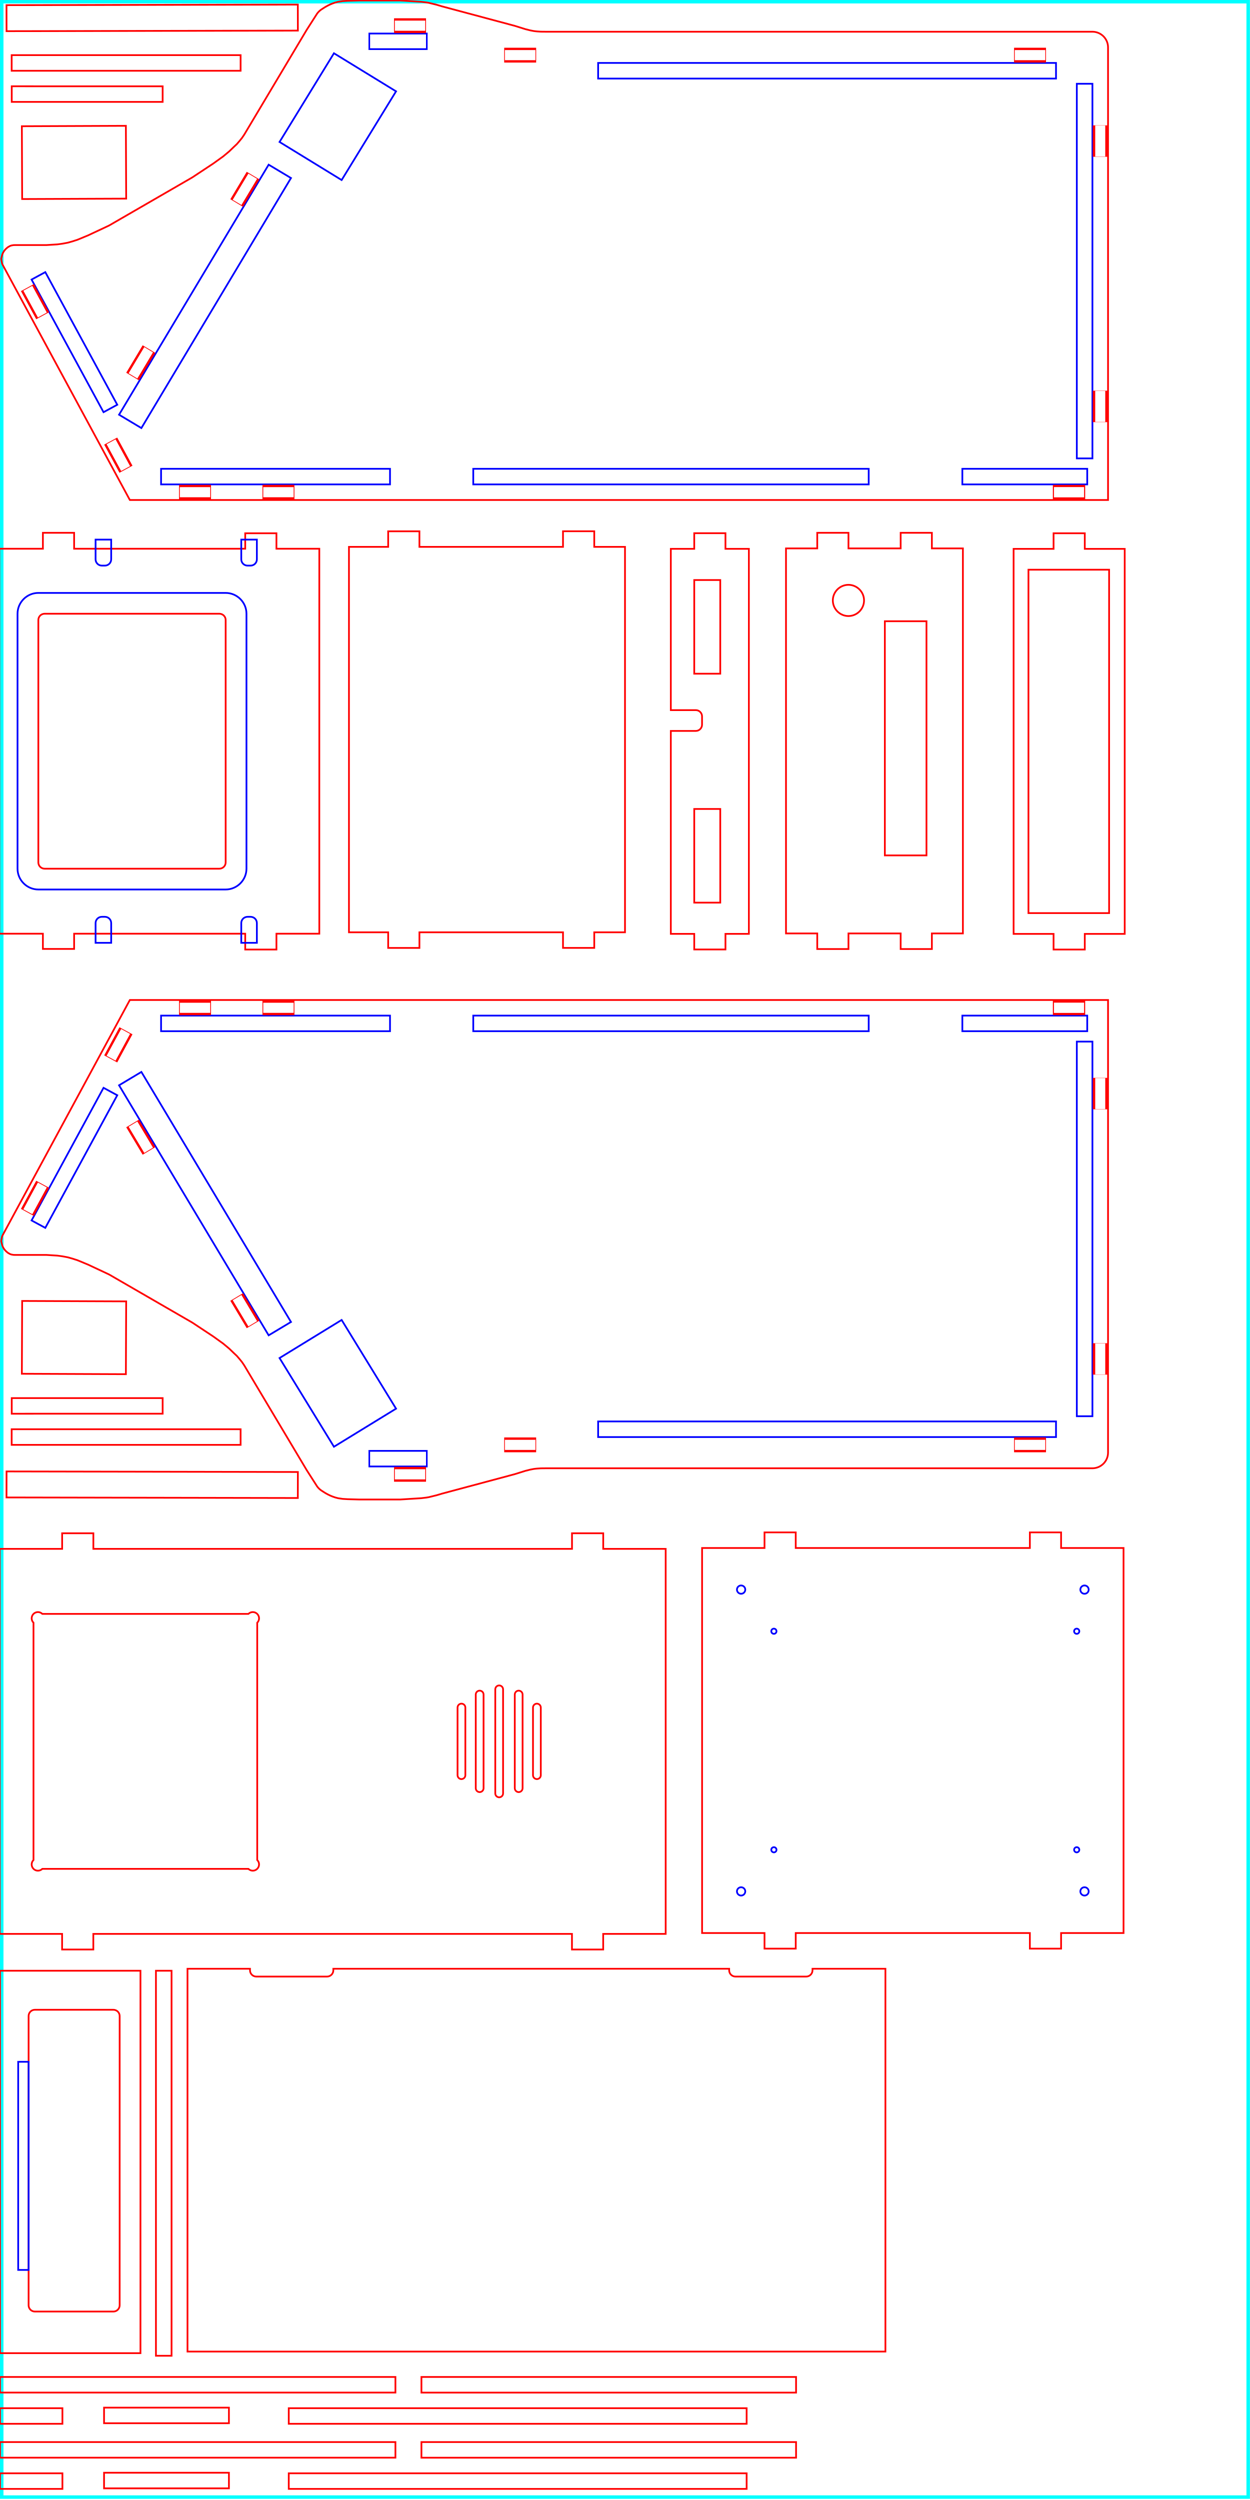 <?xml version="1.0" encoding="UTF-8" standalone="no"?>
<!DOCTYPE svg PUBLIC "-//W3C//DTD SVG 1.1//EN" "http://www.w3.org/Graphics/SVG/1.1/DTD/svg11.dtd">
<svg width="100%" height="100%" viewBox="0 0 3000 6000" version="1.1" xmlns="http://www.w3.org/2000/svg" xmlns:xlink="http://www.w3.org/1999/xlink" xml:space="preserve" xmlns:serif="http://www.serif.com/" style="fill-rule:evenodd;clip-rule:evenodd;">
    <g transform="matrix(3.125,0,0,3.125,0,0)">
        <g transform="matrix(1.209,0,0,0.988,-84.633,-39.538)">
            <path d="M864,40L864,1982.43L69.999,1982.43L69.999,40L864,40ZM861.794,42.698C861.794,42.698 118.005,42.698 72.204,42.698L72.204,1979.73L861.794,1979.73L861.794,42.698Z" style="fill:rgb(0,255,255);"/>
        </g>
        <g id="Blocking" transform="matrix(0.222,0,0,0.222,-12,964.429)">
            <g transform="matrix(1,1.2326e-32,-1.2326e-32,1,-194.119,4120.07)">
                <rect x="608.124" y="90" width="432" height="54" style="fill:none;fill-rule:nonzero;stroke:rgb(255,0,0);stroke-width:6px;"/>
            </g>
            <g transform="matrix(1,1.2326e-32,-1.2326e-32,1,336.876,2718)">
                <rect x="716.124" y="1494" width="1584" height="54" style="fill:none;fill-rule:nonzero;stroke:rgb(255,0,0);stroke-width:6px;"/>
            </g>
            <g transform="matrix(6.12323e-17,-1,1,6.12323e-17,1332,4748.12)">
                <rect x="590.124" y="180" width="54" height="1296" style="fill:none;fill-rule:nonzero;stroke:rgb(255,0,0);stroke-width:6px;"/>
            </g>
            <g transform="matrix(1,1.2326e-32,-1.2326e-32,1,-1310.12,4013.95)">
                <rect x="1364.12" y="90" width="1368" height="54" style="fill:none;fill-rule:nonzero;stroke:rgb(255,0,0);stroke-width:6px;"/>
            </g>
            <g transform="matrix(1,1.2326e-32,-1.2326e-32,1,-2823.08,2616.24)">
                <rect x="2877.08" y="1595.76" width="216" height="54" style="fill:none;fill-rule:nonzero;stroke:rgb(255,0,0);stroke-width:6px;"/>
            </g>
        </g>
        <g id="Blocking1" serif:id="Blocking" transform="matrix(0.222,0,0,0.222,-12,914.429)">
            <g transform="matrix(1,1.2326e-32,-1.2326e-32,1,-194.119,4120.07)">
                <rect x="608.124" y="90" width="432" height="54" style="fill:none;fill-rule:nonzero;stroke:rgb(255,0,0);stroke-width:6px;"/>
            </g>
            <g transform="matrix(1,1.2326e-32,-1.2326e-32,1,336.876,2718)">
                <rect x="716.124" y="1494" width="1584" height="54" style="fill:none;fill-rule:nonzero;stroke:rgb(255,0,0);stroke-width:6px;"/>
            </g>
            <g transform="matrix(6.12323e-17,-1,1,6.12323e-17,1332,4748.12)">
                <rect x="590.124" y="180" width="54" height="1296" style="fill:none;fill-rule:nonzero;stroke:rgb(255,0,0);stroke-width:6px;"/>
            </g>
            <g transform="matrix(1,1.2326e-32,-1.2326e-32,1,-1310.12,4013.95)">
                <rect x="1364.12" y="90" width="1368" height="54" style="fill:none;fill-rule:nonzero;stroke:rgb(255,0,0);stroke-width:6px;"/>
            </g>
            <g transform="matrix(1,1.2326e-32,-1.2326e-32,1,-2823.08,2616.24)">
                <rect x="2877.08" y="1595.76" width="216" height="54" style="fill:none;fill-rule:nonzero;stroke:rgb(255,0,0);stroke-width:6px;"/>
            </g>
        </g>
        <g id="Base" transform="matrix(1.36072e-17,-0.222,0.222,1.36072e-17,-259.666,2048.59)">
            <g transform="matrix(4.5,0,0,4.5,-1054.83,1213.5)">
                <path d="M799,781.99L799,601.99L787,601.99L787,577.99L799,577.99L799,530L1095,530L1095,577.99L1107,577.99L1107,601.99L1095,601.99L1095,781.99L1107,781.99L1107,805.99L1095,805.99L1095,854L799,854L799,805.99L787,805.99L787,781.99L799,781.99Z" style="fill:none;stroke:rgb(255,0,0);stroke-width:1.33px;"/>
            </g>
            <path d="M2684.67,4907.1C2676.77,4907.1 2670.27,4913.6 2670.27,4921.5C2670.27,4929.4 2676.77,4935.9 2684.67,4935.9C2692.57,4935.9 2699.07,4929.4 2699.07,4921.5C2699.07,4913.6 2692.57,4907.1 2684.67,4907.1Z" style="fill:none;fill-rule:nonzero;stroke:rgb(0,0,255);stroke-width:6px;"/>
            <path d="M3728.67,4907.1C3720.77,4907.1 3714.27,4913.6 3714.27,4921.5C3714.27,4929.4 3720.77,4935.9 3728.67,4935.9C3736.57,4935.9 3743.07,4929.4 3743.07,4921.5C3743.07,4913.6 3736.57,4907.1 3728.67,4907.1Z" style="fill:none;fill-rule:nonzero;stroke:rgb(0,0,255);stroke-width:6px;"/>
            <path d="M2684.67,3719.1C2676.77,3719.1 2670.27,3725.6 2670.27,3733.5C2670.27,3741.4 2676.77,3747.9 2684.67,3747.9C2692.57,3747.9 2699.07,3741.4 2699.07,3733.5C2699.07,3725.6 2692.57,3719.1 2684.67,3719.1Z" style="fill:none;fill-rule:nonzero;stroke:rgb(0,0,255);stroke-width:6px;"/>
            <path d="M3728.67,3719.1C3720.77,3719.1 3714.27,3725.6 3714.27,3733.5C3714.27,3741.4 3720.77,3747.9 3728.67,3747.9C3736.57,3747.9 3743.07,3741.4 3743.07,3733.5C3743.07,3725.6 3736.57,3719.1 3728.67,3719.1Z" style="fill:none;fill-rule:nonzero;stroke:rgb(0,0,255);stroke-width:6px;"/>
            <path d="M2828.67,4885.5C2823.73,4885.5 2819.67,4889.56 2819.67,4894.5C2819.67,4899.43 2823.73,4903.5 2828.67,4903.5C2833.61,4903.5 2837.67,4899.43 2837.67,4894.5C2837.67,4889.56 2833.61,4885.5 2828.67,4885.5Z" style="fill:none;fill-rule:nonzero;stroke:rgb(0,0,255);stroke-width:6px;"/>
            <path d="M3584.67,4885.5C3579.73,4885.5 3575.67,4889.56 3575.67,4894.5C3575.67,4899.43 3579.73,4903.5 3584.67,4903.5C3589.61,4903.5 3593.67,4899.43 3593.67,4894.5C3593.67,4889.56 3589.61,4885.5 3584.67,4885.5Z" style="fill:none;fill-rule:nonzero;stroke:rgb(0,0,255);stroke-width:6px;"/>
            <path d="M2828.67,3837.9C2823.73,3837.9 2819.67,3841.96 2819.67,3846.9C2819.67,3851.83 2823.73,3855.9 2828.67,3855.9C2833.61,3855.9 2837.67,3851.83 2837.67,3846.9C2837.67,3841.96 2833.61,3837.9 2828.67,3837.9Z" style="fill:none;fill-rule:nonzero;stroke:rgb(0,0,255);stroke-width:6px;"/>
            <path d="M3584.67,3837.9C3579.73,3837.9 3575.67,3841.96 3575.67,3846.9C3575.67,3851.83 3579.73,3855.9 3584.67,3855.9C3589.61,3855.9 3593.67,3851.83 3593.67,3846.9C3593.67,3841.96 3589.61,3837.9 3584.67,3837.9Z" style="fill:none;fill-rule:nonzero;stroke:rgb(0,0,255);stroke-width:6px;"/>
        </g>
        <g transform="matrix(6.12323e-17,-1,1,6.12323e-17,-60,3398.88)">
            <g id="BackDoor">
                <path d="M1886.88,204L1886.88,252L1885.67,252C1883.04,252 1880.88,254.167 1880.88,256.8L1880.88,311.2C1880.88,313.833 1883.04,316 1885.67,316L1886.88,316L1886.88,620L1885.67,620C1883.04,620 1880.88,622.167 1880.88,624.8L1880.88,679.2C1880.88,681.833 1883.04,684 1885.67,684L1886.88,684L1886.88,740L1592.88,740L1592.88,204L1886.88,204Z" style="fill:none;fill-rule:nonzero;stroke:rgb(255,0,0);stroke-width:1.33px;"/>
            </g>
        </g>
        <g transform="matrix(1.36072e-17,-0.222,0.222,1.36072e-17,-110.548,3043.81)">
            <g id="Spacer">
                <rect x="5561.15" y="1037.46" width="1332" height="54" style="fill:none;fill-rule:nonzero;stroke:rgb(255,0,0);stroke-width:6px;"/>
            </g>
        </g>
        <g id="ControlPanelFrame" transform="matrix(1.36072e-17,-0.222,0.222,1.36072e-17,-16.045,3043)">
            <rect x="5566.5" y="72.204" width="1323" height="486" style="fill:none;fill-rule:nonzero;stroke:rgb(255,0,0);stroke-width:6px;"/>
            <path d="M5732.1,486.204L6732.9,486.204C6744.75,486.204 6754.5,476.453 6754.5,464.604L6754.5,192.804C6754.5,180.955 6744.75,171.204 6732.9,171.204L5732.1,171.204C5720.25,171.204 5710.5,180.955 5710.5,192.804L5710.5,464.604C5710.5,476.453 5720.25,486.204 5732.1,486.204Z" style="fill:none;fill-rule:nonzero;stroke:rgb(255,0,0);stroke-width:6px;"/>
            <rect x="5854.5" y="135.204" width="720" height="36" style="fill:none;fill-rule:nonzero;stroke:rgb(0,0,255);stroke-width:6px;"/>
        </g>
        <g id="Front" transform="matrix(1.36072e-17,-0.222,0.222,1.36072e-17,-250.323,2710.64)">
            <g transform="matrix(4.5,0,0,4.5,3437.15,-258.535)">
                <path d="M758.826,379.8L758.826,747.768L770.826,747.768L770.826,771.768L758.826,771.768L758.826,819.775L462.826,819.775L462.826,771.736L450.826,771.736L450.826,747.736L462.826,747.736L462.826,379.768L450.826,379.768L450.826,355.768L462.826,355.768L462.826,307.775L758.826,307.775L758.826,355.8L770.826,355.8L770.826,379.8L758.826,379.8Z" style="fill:none;stroke:rgb(255,0,0);stroke-width:1.33px;"/>
            </g>
            <g id="Speaker">
                <path d="M6302.87,2710.45C6310.28,2710.45 6316.37,2716.55 6316.37,2723.95C6316.37,2731.36 6310.28,2737.45 6302.87,2737.45L6068.87,2737.45C6061.46,2737.45 6055.37,2731.36 6055.37,2723.95C6055.37,2716.55 6061.46,2710.45 6068.87,2710.45L6302.87,2710.45Z" style="fill:none;fill-rule:nonzero;stroke:rgb(255,0,0);stroke-width:6px;"/>
                <path d="M6347.87,2773.45C6355.28,2773.45 6361.37,2779.55 6361.37,2786.95C6361.37,2794.36 6355.28,2800.45 6347.87,2800.45L6023.87,2800.45C6016.46,2800.45 6010.37,2794.36 6010.37,2786.95C6010.37,2779.55 6016.46,2773.45 6023.87,2773.45L6347.87,2773.45Z" style="fill:none;fill-rule:nonzero;stroke:rgb(255,0,0);stroke-width:6px;"/>
                <path d="M6365.87,2840.95C6373.28,2840.95 6379.37,2847.05 6379.37,2854.45C6379.37,2861.86 6373.28,2867.95 6365.87,2867.95L6005.87,2867.95C5998.46,2867.95 5992.37,2861.86 5992.37,2854.45C5992.37,2847.05 5998.46,2840.95 6005.87,2840.95L6365.87,2840.95Z" style="fill:none;fill-rule:nonzero;stroke:rgb(255,0,0);stroke-width:6px;"/>
                <path d="M6347.87,2908.45C6355.28,2908.45 6361.37,2914.55 6361.37,2921.95C6361.37,2929.36 6355.28,2935.45 6347.87,2935.45L6023.87,2935.45C6016.46,2935.45 6010.37,2929.36 6010.37,2921.95C6010.37,2914.55 6016.46,2908.45 6023.87,2908.45L6347.87,2908.45Z" style="fill:none;fill-rule:nonzero;stroke:rgb(255,0,0);stroke-width:6px;"/>
                <path d="M6302.87,2971.45C6310.28,2971.45 6316.37,2977.55 6316.37,2984.95C6316.37,2992.36 6310.28,2998.45 6302.87,2998.45L6068.87,2998.45C6061.46,2998.45 6055.37,2992.36 6055.37,2984.95C6055.37,2977.55 6061.46,2971.45 6068.87,2971.45L6302.87,2971.45Z" style="fill:none;fill-rule:nonzero;stroke:rgb(255,0,0);stroke-width:6px;"/>
            </g>
            <path d="M5775.46,2017.45L6596.28,2017.45C6600.34,2021.51 6605.84,2023.79 6611.57,2023.79C6623.44,2023.79 6633.2,2014.02 6633.2,2002.16C6633.2,1996.42 6630.92,1990.92 6626.87,1986.87L6626.87,1274.04C6630.92,1269.99 6633.2,1264.48 6633.2,1258.75C6633.2,1246.88 6623.44,1237.12 6611.57,1237.12C6605.84,1237.12 6600.34,1239.4 6596.28,1243.45L5775.46,1243.45C5771.4,1239.4 5765.9,1237.12 5760.16,1237.12C5748.3,1237.12 5738.53,1246.88 5738.53,1258.75C5738.53,1264.48 5740.81,1269.99 5744.87,1274.04L5744.87,1986.87C5740.81,1990.92 5738.53,1996.42 5738.53,2002.16C5738.53,2014.02 5748.3,2023.79 5760.16,2023.79C5765.9,2023.79 5771.4,2021.51 5775.46,2017.45Z" style="fill:none;fill-rule:nonzero;stroke:rgb(255,0,0);stroke-width:6px;"/>
        </g>
        <g id="Marquee" transform="matrix(1.36072e-17,-0.222,0.222,1.36072e-17,642.361,1955.76)">
            <g transform="matrix(4.5,0,0,4.5,3493.54,-250.995)">
                <path d="M463.413,222.72L463.413,192L759.413,192L759.413,222.72L771.413,222.72L771.413,246.72L759.413,246.72L759.413,277.416L463.413,277.416L463.413,246.72L451.413,246.72L451.413,222.72L463.413,222.72Z" style="fill:none;stroke:rgb(255,0,0);stroke-width:1.33px;"/>
            </g>
            <rect x="5650.9" y="664.377" width="1188" height="279" style="fill:none;fill-rule:nonzero;stroke:rgb(255,0,0);stroke-width:6px;"/>
        </g>
        <g id="TopBack" transform="matrix(1.36072e-17,-0.222,0.222,1.36072e-17,249.928,1588.41)">
            <g transform="matrix(4.5,0,0,4.5,-3260.11,1539.32)">
                <path d="M1596.88,36.024L1596.88,12L1892.88,12L1892.88,36.024L1904.88,36.024L1904.88,60.024L1892.88,60.024L1892.88,100.152L1904.88,100.152L1904.88,124.152L1892.88,124.152L1892.88,148L1596.88,148L1596.88,124.152L1584.88,124.152L1584.88,100.152L1596.88,100.152L1596.88,60.024L1584.88,60.024L1584.88,36.024L1596.88,36.024Z" style="fill:none;stroke:rgb(255,0,0);stroke-width:1.33px;"/>
            </g>
            <path d="M5077.83,1755.32C5048.21,1755.32 5023.83,1779.7 5023.83,1809.32C5023.83,1838.95 5048.21,1863.32 5077.83,1863.32C5107.45,1863.32 5131.83,1838.95 5131.83,1809.32C5131.83,1779.7 5107.45,1755.32 5077.83,1755.32Z" style="fill:none;fill-rule:nonzero;stroke:rgb(255,0,0);stroke-width:6px;"/>
            <rect x="4195.83" y="1935.32" width="810" height="144" style="fill:none;fill-rule:nonzero;stroke:rgb(255,0,0);stroke-width:6px;"/>
        </g>
        <g id="BottomBack" transform="matrix(1.36072e-17,-0.222,0.222,1.36072e-17,-288.773,1913.55)">
            <g transform="matrix(4.5,0,0,4.5,-1780.17,147.478)">
                <path d="M1889.14,814L1889.14,832L1593.14,832L1593.14,814L1581.14,814L1581.14,790L1593.14,790L1593.14,772L1749.14,772L1749.14,791.2C1749.14,793.833 1751.31,796 1753.94,796L1760.34,796C1762.97,796 1765.14,793.833 1765.14,791.2L1765.14,772L1889.14,772L1889.14,790L1901.14,790L1901.14,814L1889.14,814Z" style="fill:none;stroke:rgb(255,0,0);stroke-width:1.33px;"/>
            </g>
            <rect x="5496.95" y="3702.48" width="324" height="90" style="fill:none;fill-rule:nonzero;stroke:rgb(255,0,0);stroke-width:6px;"/>
            <rect x="6288.95" y="3702.48" width="324" height="90" style="fill:none;fill-rule:nonzero;stroke:rgb(255,0,0);stroke-width:6px;"/>
        </g>
        <g transform="matrix(6.12323e-17,-1,1,6.12323e-17,256,1515)">
            <g id="Top">
                <path d="M799,42.119L799,12L1095,12L1095,42.119L1106.97,42.119L1106.97,66.119L1095,66.119L1095,176.384L1107,176.384L1107,200.384L1095,200.384L1095,224L799,224L799,200.384L787.018,200.384L787.018,176.384L799,176.384L799,66.119L786.987,66.119L786.987,42.119L799,42.119Z" style="fill:none;stroke:rgb(255,0,0);stroke-width:1.33px;"/>
            </g>
        </g>
        <g id="MonitorFrame" transform="matrix(1.36072e-17,-0.222,0.222,1.36072e-17,-522.721,1594.26)">
            <g transform="matrix(4.5,0,0,4.5,355.674,1272.24)">
                <path d="M799.016,429.042L799.016,297.504L787.309,297.504L787.309,273.504L799.016,273.504L799.016,240L1094.98,240L1094.98,273.504L1107.22,273.504L1107.22,297.504L1094.98,297.504L1094.98,429.042L1106.86,429.042L1106.86,453.042L1094.98,453.042L1094.98,486L799.016,486L799.016,453.042L786.854,453.042L786.854,429.042L799.016,429.042Z" style="fill:none;stroke:rgb(255,0,0);stroke-width:1.33px;"/>
            </g>
            <path d="M3919.67,3243.24L3988.07,3243.24C3999.92,3243.24 4009.67,3233.49 4009.67,3221.64L4009.67,3210.84C4009.67,3198.99 3999.92,3189.24 3988.07,3189.24L3919.67,3189.24L3919.67,3243.24Z" style="fill:none;fill-rule:nonzero;stroke:rgb(0,0,255);stroke-width:6px;"/>
            <path d="M3919.67,2739.24L3988.07,2739.24C3999.92,2739.24 4009.67,2729.49 4009.67,2717.64L4009.67,2706.84C4009.67,2694.99 3999.92,2685.24 3988.07,2685.24L3919.67,2685.24L3919.67,2739.24Z" style="fill:none;fill-rule:nonzero;stroke:rgb(0,0,255);stroke-width:6px;"/>
            <path d="M5314.67,2685.24L5246.27,2685.24C5234.42,2685.24 5224.67,2694.99 5224.67,2706.84L5224.67,2717.64C5224.67,2729.49 5234.42,2739.24 5246.27,2739.24L5314.67,2739.24L5314.67,2685.24Z" style="fill:none;fill-rule:nonzero;stroke:rgb(0,0,255);stroke-width:6px;"/>
            <path d="M5314.67,3189.24L5246.27,3189.24C5234.42,3189.24 5224.67,3198.99 5224.67,3210.84L5224.67,3221.64C5224.67,3233.49 5234.42,3243.24 5246.27,3243.24L5314.67,3243.24L5314.67,3189.24Z" style="fill:none;fill-rule:nonzero;stroke:rgb(0,0,255);stroke-width:6px;"/>
            <path d="M4197.77,3135.24L5036.57,3135.24C5048.42,3135.24 5058.17,3125.49 5058.17,3113.64L5058.17,2508.84C5058.17,2496.99 5048.42,2487.24 5036.57,2487.24L4197.77,2487.24C4185.92,2487.24 4176.17,2496.99 4176.17,2508.84L4176.17,3113.64C4176.17,3125.49 4185.92,3135.24 4197.77,3135.24Z" style="fill:none;fill-rule:nonzero;stroke:rgb(255,0,0);stroke-width:6px;"/>
            <path d="M4176.17,2415.24C4136.68,2415.24 4104.17,2447.75 4104.17,2487.24L4104.17,3135.24C4104.17,3174.74 4136.68,3207.24 4176.17,3207.24L5058.17,3207.24C5097.67,3207.24 5130.17,3174.74 5130.17,3135.24L5130.17,2487.24C5130.17,2447.75 5097.67,2415.24 5058.17,2415.24L4176.17,2415.24Z" style="fill:none;fill-rule:nonzero;stroke:rgb(0,0,255);stroke-width:6px;"/>
        </g>
        <g id="Left" transform="matrix(-0.222,-2.72144e-17,2.72144e-17,-0.222,969.994,392)">
            <path id="SideProfile" d="M3920.12,36L536.124,36L536.124,1602C536.124,1631.62 560.501,1656 590.124,1656L2480.12,1656L2498.29,1656.19L2511.57,1657.07L2519.88,1657.98L2523.12,1658.43L2527.23,1659.16L2535.23,1660.76L2552.12,1665L2588.12,1676.25L2840.12,1743.75L2859.13,1749.39L2877.68,1753.94L2885.27,1755.84L2894.73,1757.47L2903.43,1758.49L2912.12,1759.5L2984.12,1764L3128.12,1764L3166.3,1762.96L3183.93,1761.91L3200.12,1759.5L3209.22,1757.09L3218.52,1753.94L3227.51,1750.22L3236.12,1746L3244.78,1741.14L3253.98,1735.27L3258.86,1732.04L3263.52,1728.4L3268.42,1723.51L3272.12,1719L3308.12,1662.75L3510.85,1322.76L3517.49,1311.63L3524.12,1300.5L3532.01,1288.79L3540.57,1278.21L3550.14,1267.13L3560.12,1257.75L3576.43,1242.06L3597.16,1224.74L3631.44,1200.09L3704.12,1152L3992.12,985.5L4064.12,951.75L4100.24,936.755L4117.61,931.058L4135.13,926.114L4153.62,922.675L4172.12,920.25L4208.12,918L4316.12,918L4322.93,917.779L4329.29,916.662L4334.27,915.028L4338.71,912.571L4342.42,910.439L4348.09,905.572L4352.14,901.359L4356.35,895.856L4360.3,888.376L4362.18,882.634L4363.74,876.081L4364.97,871.085L4364.54,866.249L4363.03,858.095L4362.07,853.782L4360.43,850.183L3920.12,36Z" style="fill:none;fill-rule:nonzero;stroke:rgb(255,0,0);stroke-width:6px;"/>
            <g transform="matrix(0.526,0.85,-0.85,0.526,3580.45,-2244.79)">
                <path d="M3012.74,1449.78L3200.95,1142.9L3415.77,1274.64L3227.56,1581.53L3012.74,1449.78Z" style="fill:none;fill-rule:nonzero;stroke:rgb(255,0,0);stroke-width:6px;"/>
            </g>
            <g transform="matrix(0.515,0.857,-0.857,0.515,2592.51,-1814.13)">
                <path d="M3880.24,284.879L3957.47,331.088L3439.93,1196.08L3362.7,1149.87L3880.24,284.879Z" style="fill:none;fill-rule:nonzero;stroke:rgb(255,0,0);stroke-width:6px;"/>
            </g>
            <g transform="matrix(-1,1.22465e-16,-1.22465e-16,-1,7349.1,1665)">
                <rect x="3020.12" y="90" width="792" height="54" style="fill:none;fill-rule:nonzero;stroke:rgb(255,0,0);stroke-width:6px;"/>
            </g>
            <g transform="matrix(-0.477,0.879,-0.879,-0.477,6540.75,-1896.46)">
                <path d="M3963.72,365.561L4011.18,339.81L4260.1,798.639L4212.64,824.389L3963.72,365.561Z" style="fill:none;fill-rule:nonzero;stroke:rgb(255,0,0);stroke-width:6px;"/>
            </g>
            <g id="Blocking2" serif:id="Blocking">
                <g transform="matrix(1,0,0,1,-13.5,0)">
                    <path d="M3012.74,1449.78L3200.95,1142.9L3415.77,1274.64L3227.56,1581.53L3012.74,1449.78Z" style="fill:none;fill-rule:nonzero;stroke:rgb(0,0,255);stroke-width:6px;"/>
                </g>
                <path d="M3880.24,284.879L3957.47,331.088L3439.93,1196.08L3362.7,1149.87L3880.24,284.879Z" style="fill:none;fill-rule:nonzero;stroke:rgb(0,0,255);stroke-width:6px;"/>
                <rect x="590.124" y="180" width="54" height="1296" style="fill:none;fill-rule:nonzero;stroke:rgb(0,0,255);stroke-width:6px;"/>
                <rect x="608.124" y="90" width="432" height="54" style="fill:none;fill-rule:nonzero;stroke:rgb(0,0,255);stroke-width:6px;"/>
                <rect x="1364.12" y="90" width="1368" height="54" style="fill:none;fill-rule:nonzero;stroke:rgb(0,0,255);stroke-width:6px;"/>
                <rect x="3020.12" y="90" width="792" height="54" style="fill:none;fill-rule:nonzero;stroke:rgb(0,0,255);stroke-width:6px;"/>
                <path d="M3963.72,365.561L4011.18,339.81L4260.1,798.639L4212.64,824.389L3963.72,365.561Z" style="fill:none;fill-rule:nonzero;stroke:rgb(0,0,255);stroke-width:6px;"/>
                <g transform="matrix(0.921,1.2326e-32,0,1,243.031,5.68434e-14)">
                    <rect x="2877.08" y="1595.76" width="216" height="54" style="fill:none;fill-rule:nonzero;stroke:rgb(0,0,255);stroke-width:6px;"/>
                </g>
                <rect x="716.124" y="1494" width="1584" height="54" style="fill:none;fill-rule:nonzero;stroke:rgb(0,0,255);stroke-width:6px;"/>
            </g>
            <g id="Holes">
                <g id="BaseProfile" transform="matrix(3.6,0,-3.00182e-32,0.329,-2223.28,1050.1)">
                    <rect x="768" y="528" width="12" height="328" style="fill:none;stroke:rgb(255,0,0);stroke-width:2.35px;stroke-linecap:round;stroke-miterlimit:1.5;"/>
                </g>
                <g id="BaseProfile1" serif:id="BaseProfile" transform="matrix(3.6,0,-3.00182e-32,0.329,-2223.28,132.102)">
                    <rect x="768" y="528" width="12" height="328" style="fill:none;stroke:rgb(255,0,0);stroke-width:2.35px;stroke-linecap:round;stroke-miterlimit:1.5;"/>
                </g>
                <g id="FrontProfile" transform="matrix(5.51091e-17,0.9,-0.265,1.62086e-17,961.803,1380.6)">
                    <rect x="192" y="384" width="48" height="408" style="fill:none;stroke:rgb(255,0,0);stroke-width:9.04px;stroke-linecap:round;stroke-miterlimit:1.5;"/>
                </g>
                <g id="FrontProfile1" serif:id="FrontProfile" transform="matrix(5.51091e-17,0.9,-0.265,1.62086e-17,2725.66,1380.6)">
                    <rect x="192" y="384" width="48" height="408" style="fill:none;stroke:rgb(255,0,0);stroke-width:9.04px;stroke-linecap:round;stroke-miterlimit:1.5;"/>
                </g>
                <g id="BottomBackProfile" transform="matrix(2.20436e-16,3.6,-1.8,1.10218e-16,2114.72,-5553)">
                    <rect x="1554" y="772" width="12" height="60" style="fill:none;stroke:rgb(255,0,0);stroke-width:2.11px;stroke-linecap:round;stroke-miterlimit:1.5;"/>
                </g>
                <g id="TopBackProfile" transform="matrix(1.10218e-16,1.8,-0.593,3.63357e-17,3602.35,-174.6)">
                    <rect x="120" y="240" width="24" height="182" style="fill:none;stroke:rgb(255,0,0);stroke-width:4.48px;stroke-linecap:round;stroke-miterlimit:1.5;"/>
                </g>
                <g id="TopBackProfile1" serif:id="TopBackProfile" transform="matrix(1.10218e-16,1.8,-0.593,3.63357e-17,3890.93,-174.6)">
                    <rect x="120" y="240" width="24" height="182" style="fill:none;stroke:rgb(255,0,0);stroke-width:4.48px;stroke-linecap:round;stroke-miterlimit:1.5;"/>
                </g>
                <g id="MarqueeProfile" transform="matrix(1.10218e-16,1.8,-0.593,3.63357e-17,3147.13,1439.31)">
                    <rect x="120" y="240" width="24" height="182" style="fill:none;stroke:rgb(255,0,0);stroke-width:4.48px;stroke-linecap:round;stroke-miterlimit:1.5;"/>
                </g>
                <g id="MonitorFrameProfile" transform="matrix(1.545,0.924,-0.289,0.483,3026.11,719.739)">
                    <rect x="336" y="48" width="24" height="192" style="fill:none;stroke:rgb(255,0,0);stroke-width:4.5px;stroke-linecap:round;stroke-miterlimit:1.5;"/>
                </g>
                <g id="MonitorFrameProfile1" serif:id="MonitorFrameProfile" transform="matrix(1.545,0.924,-0.289,0.483,3386.18,119.538)">
                    <rect x="336" y="48" width="24" height="192" style="fill:none;stroke:rgb(255,0,0);stroke-width:4.5px;stroke-linecap:round;stroke-miterlimit:1.5;"/>
                </g>
                <g id="TopProfile" transform="matrix(-1.582,0.858,-0.283,-0.522,4262.46,250.663)">
                    <rect x="120" y="240" width="24" height="182" style="fill:none;stroke:rgb(255,0,0);stroke-width:4.48px;stroke-linecap:round;stroke-miterlimit:1.5;"/>
                </g>
                <g id="TopProfile1" serif:id="TopProfile" transform="matrix(-1.582,0.858,-0.283,-0.522,4550.46,781.796)">
                    <rect x="120" y="240" width="24" height="182" style="fill:none;stroke:rgb(255,0,0);stroke-width:4.48px;stroke-linecap:round;stroke-miterlimit:1.5;"/>
                </g>
            </g>
        </g>
        <g id="Right" transform="matrix(-0.222,2.72144e-17,2.72144e-17,0.222,969.994,760)">
            <path id="SideProfile1" serif:id="SideProfile" d="M3920.12,36L536.124,36L536.124,1602C536.124,1631.62 560.501,1656 590.124,1656L2480.12,1656L2498.29,1656.19L2511.57,1657.07L2519.88,1657.98L2523.12,1658.43L2527.23,1659.16L2535.23,1660.76L2552.12,1665L2588.12,1676.25L2840.12,1743.75L2859.13,1749.39L2877.68,1753.94L2885.27,1755.84L2894.73,1757.47L2903.43,1758.49L2912.12,1759.5L2984.12,1764L3128.12,1764L3166.3,1762.96L3183.93,1761.91L3200.12,1759.5L3209.22,1757.09L3218.52,1753.94L3227.51,1750.22L3236.12,1746L3244.78,1741.14L3253.98,1735.27L3258.86,1732.04L3263.52,1728.4L3268.42,1723.51L3272.12,1719L3308.12,1662.75L3510.85,1322.76L3517.49,1311.63L3524.12,1300.5L3532.01,1288.79L3540.57,1278.21L3550.14,1267.13L3560.12,1257.75L3576.43,1242.06L3597.16,1224.74L3631.44,1200.09L3704.12,1152L3992.12,985.5L4064.12,951.75L4100.24,936.755L4117.61,931.058L4135.13,926.114L4153.62,922.675L4172.12,920.25L4208.12,918L4316.12,918L4322.93,917.779L4329.29,916.662L4334.27,915.028L4338.71,912.571L4342.42,910.439L4348.09,905.572L4352.14,901.359L4356.35,895.856L4360.3,888.376L4362.18,882.634L4363.74,876.081L4364.97,871.085L4364.54,866.249L4363.03,858.095L4362.07,853.782L4360.43,850.183L3920.12,36Z" style="fill:none;fill-rule:nonzero;stroke:rgb(255,0,0);stroke-width:6px;"/>
            <g transform="matrix(0.526,0.85,-0.85,0.526,3580.45,-2244.79)">
                <path d="M3012.74,1449.78L3200.95,1142.9L3415.77,1274.64L3227.56,1581.53L3012.74,1449.78Z" style="fill:none;fill-rule:nonzero;stroke:rgb(255,0,0);stroke-width:6px;"/>
            </g>
            <g transform="matrix(0.515,0.857,-0.857,0.515,2592.51,-1805.13)">
                <path d="M3880.24,284.879L3957.47,331.088L3439.93,1196.08L3362.7,1149.87L3880.24,284.879Z" style="fill:none;fill-rule:nonzero;stroke:rgb(255,0,0);stroke-width:6px;"/>
            </g>
            <g transform="matrix(-1,1.22465e-16,-1.22465e-16,-1,7349.1,1665)">
                <rect x="3020.12" y="90" width="792" height="54" style="fill:none;fill-rule:nonzero;stroke:rgb(255,0,0);stroke-width:6px;"/>
            </g>
            <g transform="matrix(-0.477,0.879,-0.879,-0.477,6540.75,-1896.46)">
                <path d="M3963.72,365.561L4011.18,339.81L4260.1,798.639L4212.64,824.389L3963.72,365.561Z" style="fill:none;fill-rule:nonzero;stroke:rgb(255,0,0);stroke-width:6px;"/>
            </g>
            <g id="Blocking3" serif:id="Blocking">
                <g transform="matrix(1,0,0,1,-13.5,0)">
                    <path d="M3012.74,1449.78L3200.95,1142.9L3415.77,1274.64L3227.56,1581.53L3012.74,1449.78Z" style="fill:none;fill-rule:nonzero;stroke:rgb(0,0,255);stroke-width:6px;"/>
                </g>
                <path d="M3880.24,284.879L3957.47,331.088L3439.93,1196.08L3362.7,1149.87L3880.24,284.879Z" style="fill:none;fill-rule:nonzero;stroke:rgb(0,0,255);stroke-width:6px;"/>
                <rect x="590.124" y="180" width="54" height="1296" style="fill:none;fill-rule:nonzero;stroke:rgb(0,0,255);stroke-width:6px;"/>
                <rect x="608.124" y="90" width="432" height="54" style="fill:none;fill-rule:nonzero;stroke:rgb(0,0,255);stroke-width:6px;"/>
                <rect x="1364.12" y="90" width="1368" height="54" style="fill:none;fill-rule:nonzero;stroke:rgb(0,0,255);stroke-width:6px;"/>
                <rect x="3020.12" y="90" width="792" height="54" style="fill:none;fill-rule:nonzero;stroke:rgb(0,0,255);stroke-width:6px;"/>
                <path d="M3963.72,365.561L4011.18,339.81L4260.1,798.639L4212.64,824.389L3963.72,365.561Z" style="fill:none;fill-rule:nonzero;stroke:rgb(0,0,255);stroke-width:6px;"/>
                <g transform="matrix(0.921,1.2326e-32,0,1,243.031,5.68434e-14)">
                    <rect x="2877.08" y="1595.76" width="216" height="54" style="fill:none;fill-rule:nonzero;stroke:rgb(0,0,255);stroke-width:6px;"/>
                </g>
                <rect x="716.124" y="1494" width="1584" height="54" style="fill:none;fill-rule:nonzero;stroke:rgb(0,0,255);stroke-width:6px;"/>
            </g>
            <g id="Holes1" serif:id="Holes">
                <g id="BaseProfile2" serif:id="BaseProfile" transform="matrix(3.6,0,-3.00182e-32,0.329,-2223.28,1050.1)">
                    <rect x="768" y="528" width="12" height="328" style="fill:none;stroke:rgb(255,0,0);stroke-width:2.35px;stroke-linecap:round;stroke-miterlimit:1.5;"/>
                </g>
                <g id="BaseProfile3" serif:id="BaseProfile" transform="matrix(3.6,0,-3.00182e-32,0.329,-2223.28,132.102)">
                    <rect x="768" y="528" width="12" height="328" style="fill:none;stroke:rgb(255,0,0);stroke-width:2.35px;stroke-linecap:round;stroke-miterlimit:1.5;"/>
                </g>
                <g id="FrontProfile2" serif:id="FrontProfile" transform="matrix(5.51091e-17,0.9,-0.265,1.62086e-17,961.803,1380.6)">
                    <rect x="192" y="384" width="48" height="408" style="fill:none;stroke:rgb(255,0,0);stroke-width:9.04px;stroke-linecap:round;stroke-miterlimit:1.5;"/>
                </g>
                <g id="FrontProfile3" serif:id="FrontProfile" transform="matrix(5.51091e-17,0.9,-0.265,1.62086e-17,2725.66,1380.6)">
                    <rect x="192" y="384" width="48" height="408" style="fill:none;stroke:rgb(255,0,0);stroke-width:9.04px;stroke-linecap:round;stroke-miterlimit:1.5;"/>
                </g>
                <g id="BottomBackProfile1" serif:id="BottomBackProfile" transform="matrix(2.20436e-16,3.6,-1.8,1.10218e-16,2114.72,-5553)">
                    <rect x="1554" y="772" width="12" height="60" style="fill:none;stroke:rgb(255,0,0);stroke-width:2.11px;stroke-linecap:round;stroke-miterlimit:1.5;"/>
                </g>
                <g id="TopBackProfile2" serif:id="TopBackProfile" transform="matrix(1.10218e-16,1.8,-0.593,3.63357e-17,3602.35,-174.6)">
                    <rect x="120" y="240" width="24" height="182" style="fill:none;stroke:rgb(255,0,0);stroke-width:4.48px;stroke-linecap:round;stroke-miterlimit:1.5;"/>
                </g>
                <g id="TopBackProfile3" serif:id="TopBackProfile" transform="matrix(1.10218e-16,1.8,-0.593,3.63357e-17,3890.93,-174.6)">
                    <rect x="120" y="240" width="24" height="182" style="fill:none;stroke:rgb(255,0,0);stroke-width:4.48px;stroke-linecap:round;stroke-miterlimit:1.5;"/>
                </g>
                <g id="MarqueeProfile1" serif:id="MarqueeProfile" transform="matrix(1.10218e-16,1.8,-0.593,3.63357e-17,3147.13,1439.31)">
                    <rect x="120" y="240" width="24" height="182" style="fill:none;stroke:rgb(255,0,0);stroke-width:4.48px;stroke-linecap:round;stroke-miterlimit:1.5;"/>
                </g>
                <g id="MonitorFrameProfile2" serif:id="MonitorFrameProfile" transform="matrix(1.545,0.924,-0.289,0.483,3026.11,719.739)">
                    <rect x="336" y="48" width="24" height="192" style="fill:none;stroke:rgb(255,0,0);stroke-width:4.5px;stroke-linecap:round;stroke-miterlimit:1.5;"/>
                </g>
                <g id="MonitorFrameProfile3" serif:id="MonitorFrameProfile" transform="matrix(1.545,0.924,-0.289,0.483,3386.18,119.538)">
                    <rect x="336" y="48" width="24" height="192" style="fill:none;stroke:rgb(255,0,0);stroke-width:4.5px;stroke-linecap:round;stroke-miterlimit:1.5;"/>
                </g>
                <g id="TopProfile2" serif:id="TopProfile" transform="matrix(-1.582,0.858,-0.283,-0.522,4262.46,250.663)">
                    <rect x="120" y="240" width="24" height="182" style="fill:none;stroke:rgb(255,0,0);stroke-width:4.48px;stroke-linecap:round;stroke-miterlimit:1.5;"/>
                </g>
                <g id="TopProfile3" serif:id="TopProfile" transform="matrix(-1.582,0.858,-0.283,-0.522,4550.46,781.796)">
                    <rect x="120" y="240" width="24" height="182" style="fill:none;stroke:rgb(255,0,0);stroke-width:4.48px;stroke-linecap:round;stroke-miterlimit:1.5;"/>
                </g>
            </g>
        </g>
    </g>
</svg>
